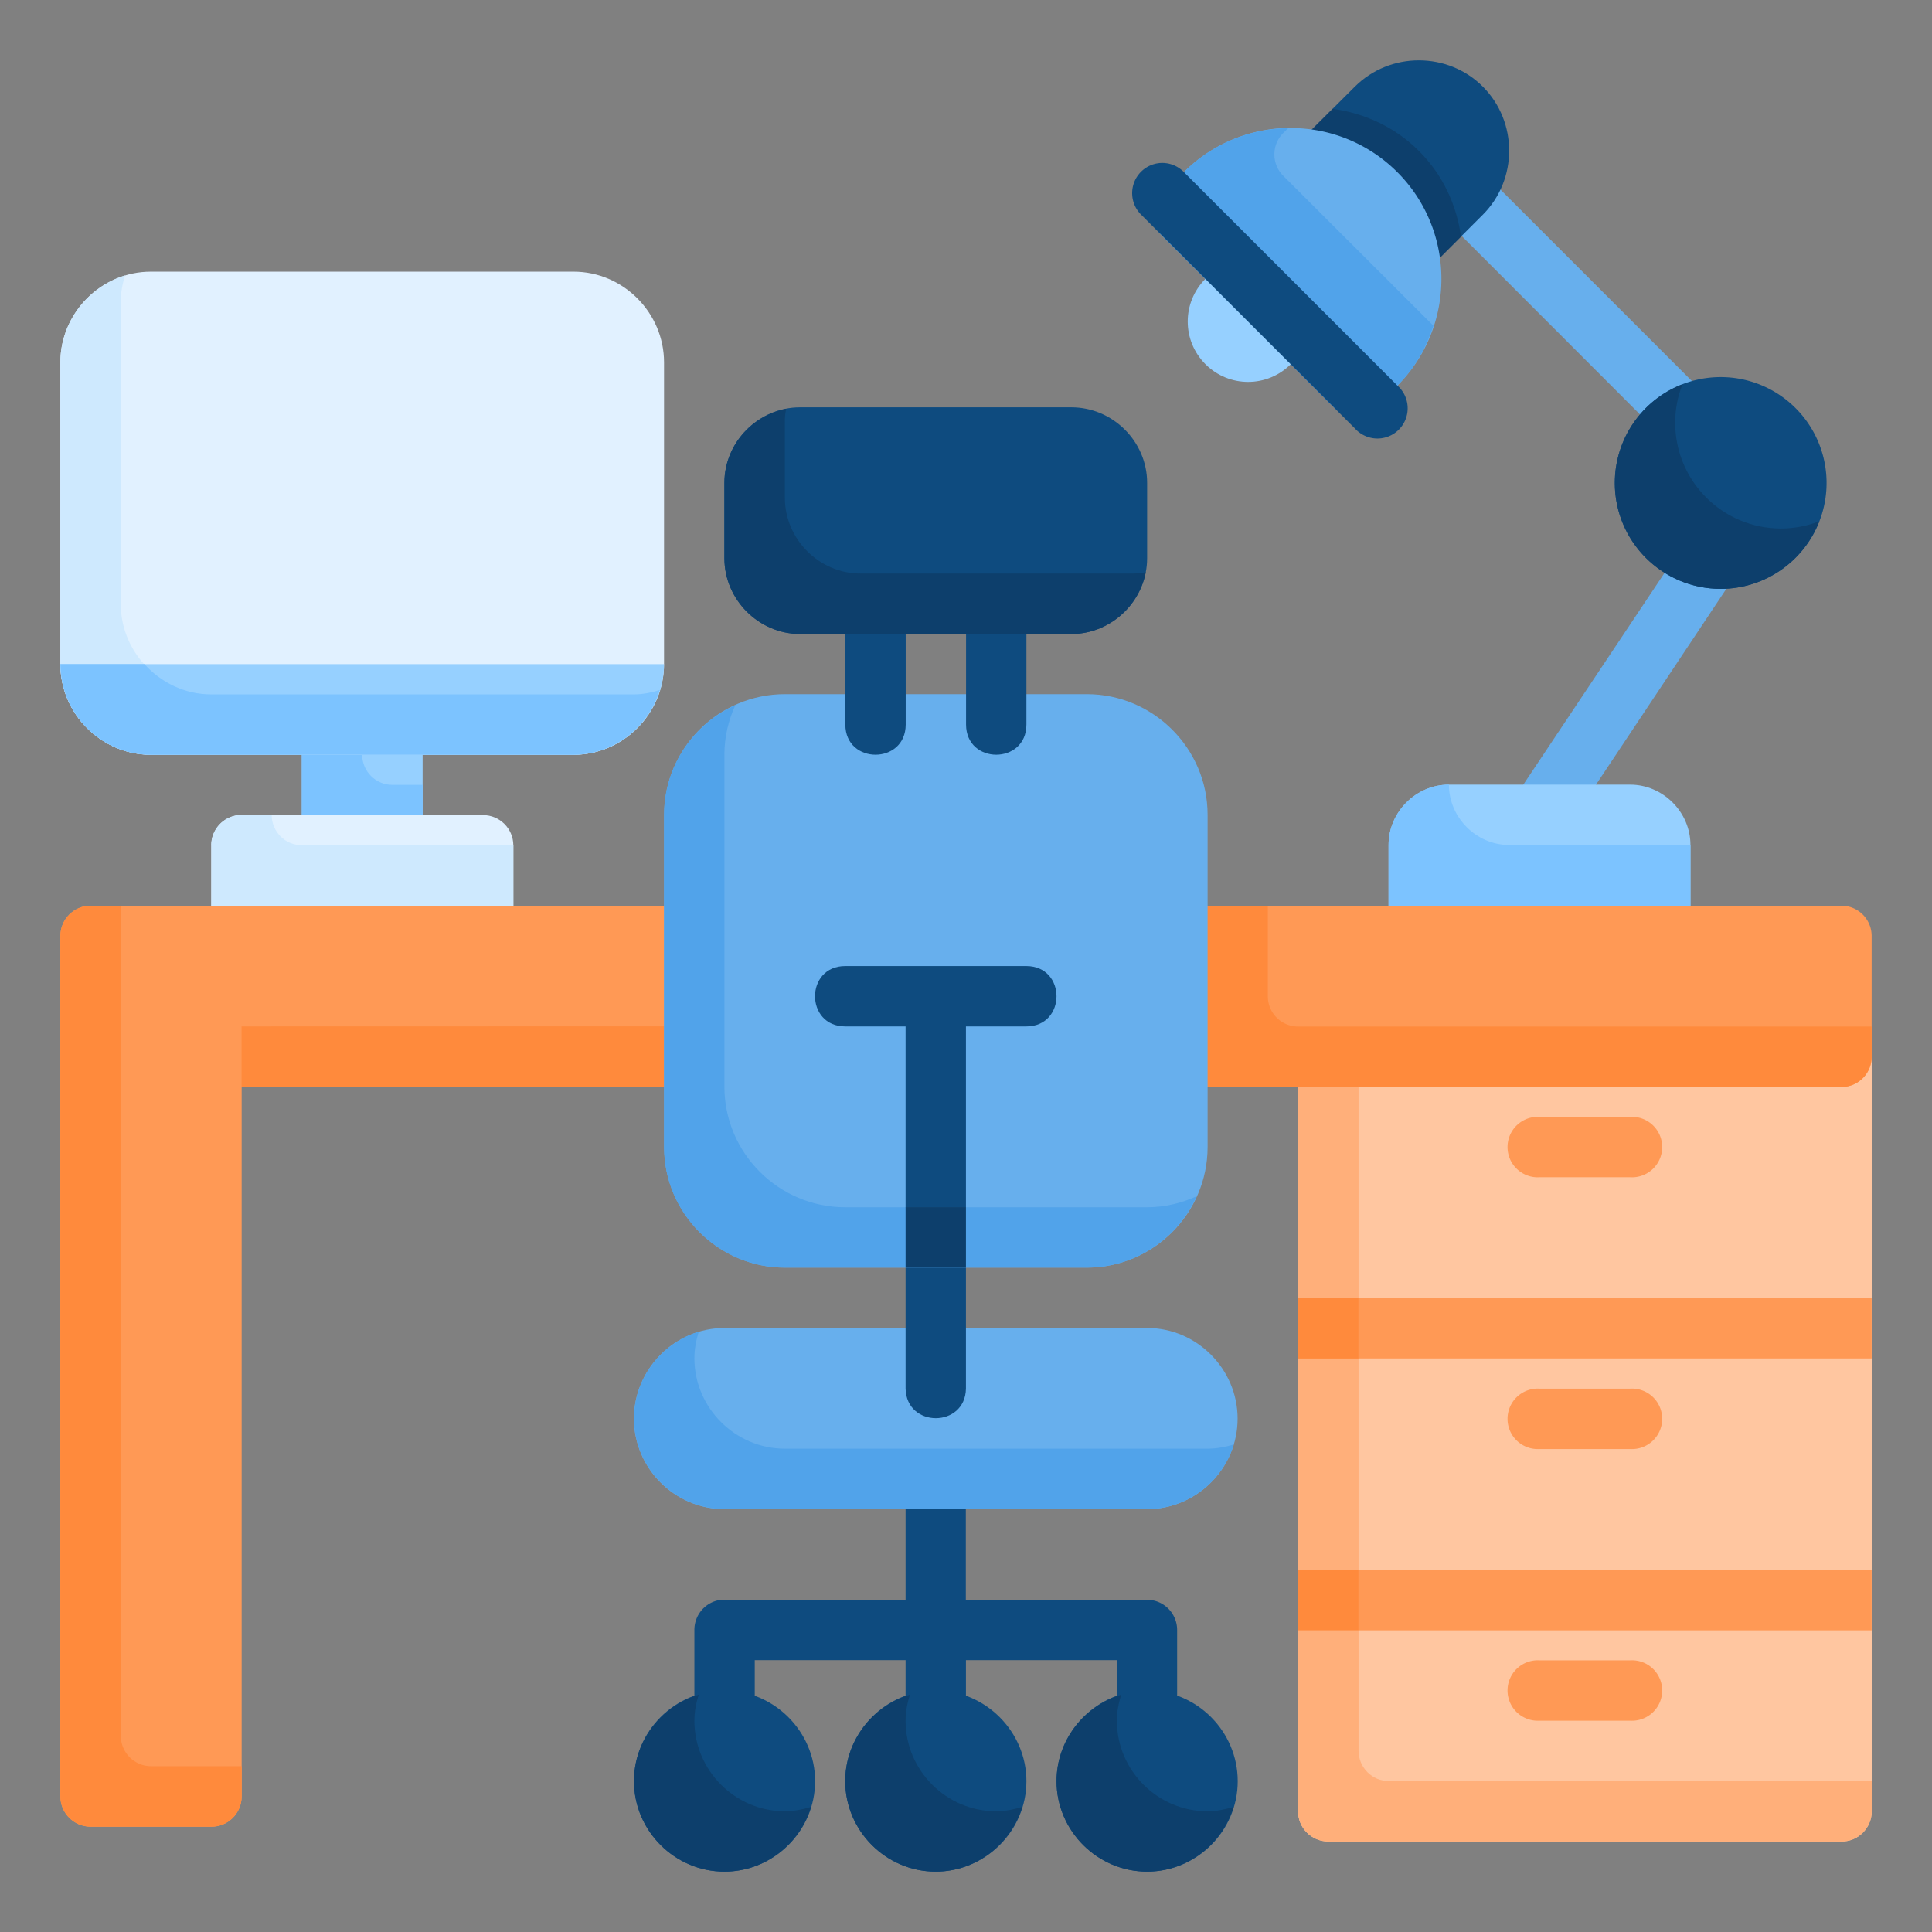 <svg id="svg8" height="512" viewBox="0 0 16.933 16.933" width="512" xmlns="http://www.w3.org/2000/svg" xmlns:svg="http://www.w3.org/2000/svg"><rect x="0" y="0" width="16.933" height="16.933" fill="#808080" stroke="none"/><g id="layer2"><path id="path3587" d="m12.887 1.398-.373.373 2.115 2.117.375-.373z" fill="#67afed" font-variant-ligatures="normal" font-variant-position="normal" font-variant-caps="normal" font-variant-numeric="normal" font-variant-alternates="normal" font-feature-settings="normal" text-indent="0" text-align="start" text-decoration-line="none" text-decoration-style="solid" text-decoration-color="#000000" text-transform="none" text-orientation="mixed" white-space="normal" shape-padding="0" isolation="auto" mix-blend-mode="normal" solid-color="#000000" solid-opacity="1" vector-effect="none"/><path id="path3777" d="m12.435.529c-.203 0-.406.077-.56.23l-.563.561c.374.375.748.749 1.123 1.123l.561-.561c.308-.308.308-.815 0-1.123-.154-.154-.357-.23-.561-.23z" fill="#0e4b7f"/><path id="path3871" d="m11.681.953-.368.367c.374.375.748.749 1.123 1.123l.369-.369c-.038-.275-.158-.541-.369-.751-.211-.211-.478-.331-.754-.369z" fill="#0d3f6c" font-variant-ligatures="normal" font-variant-position="normal" font-variant-caps="normal" font-variant-numeric="normal" font-variant-alternates="normal" font-feature-settings="normal" text-indent="0" text-align="start" text-decoration-line="none" text-decoration-style="solid" text-decoration-color="#000000" text-transform="none" text-orientation="mixed" white-space="normal" shape-padding="0" isolation="auto" mix-blend-mode="normal" solid-color="#000000" solid-opacity="1" vector-effect="none"/><path id="path3579" d="m11.312 1.121c-.339 0-.678.13-.935.387l-.188.188a.265.265 0 0 0 0 .375l1.498 1.496a.265.265 0 0 0 .373 0l.187-.187c.515-.515.515-1.356 0-1.871-.258-.258-.596-.387-.935-.387z" fill="#67afed" font-variant-ligatures="normal" font-variant-position="normal" font-variant-caps="normal" font-variant-numeric="normal" font-variant-alternates="normal" font-feature-settings="normal" text-indent="0" text-align="start" text-decoration-line="none" text-decoration-style="solid" text-decoration-color="#000000" text-transform="none" text-orientation="mixed" white-space="normal" shape-padding="0" isolation="auto" mix-blend-mode="normal" solid-color="#000000" solid-opacity="1" vector-effect="none"/><path id="path3856" d="m11.291 1.123c-.332.005-.662.133-.914.385l-.188.188a.265.265 0 0 0 0 .375l1.498 1.496a.265.265 0 0 0 .373 0l.187-.187c.152-.152.253-.333.316-.525l-1.316-1.314a.265.265 0 0 1 0-.375z" fill="#51a3ea" font-variant-ligatures="normal" font-variant-position="normal" font-variant-caps="normal" font-variant-numeric="normal" font-variant-alternates="normal" font-feature-settings="normal" text-indent="0" text-align="start" text-decoration-line="none" text-decoration-style="solid" text-decoration-color="#000000" text-transform="none" text-orientation="mixed" white-space="normal" shape-padding="0" isolation="auto" mix-blend-mode="normal" solid-color="#000000" solid-opacity="1" vector-effect="none"/><path id="path3591" d="m14.861 4.613-1.588 2.381.441.295 1.586-2.383z" fill="#67afed" font-variant-ligatures="normal" font-variant-position="normal" font-variant-caps="normal" font-variant-numeric="normal" font-variant-alternates="normal" font-feature-settings="normal" text-indent="0" text-align="start" text-decoration-line="none" text-decoration-style="solid" text-decoration-color="#000000" text-transform="none" text-orientation="mixed" white-space="normal" shape-padding="0" isolation="auto" mix-blend-mode="normal" solid-color="#000000" solid-opacity="1" vector-effect="none"/><path id="circle3589" d="m16.009 4.233a.928.928 0 0 1 -.928.928.928.928 0 0 1 -.928-.928.928.928 0 0 1 .928-.928.928.928 0 0 1 .928.928z" fill="#0e4b7f"/><path id="rect3593" d="m12.699 6.877c-.289 0-.529.241-.529.529v.529c0 .289.241.529.529.529h1.588c.289 0 .529-.241.529-.529v-.529c0-.289-.241-.529-.529-.529z" fill="#96d0ff" font-variant-ligatures="normal" font-variant-position="normal" font-variant-caps="normal" font-variant-numeric="normal" font-variant-alternates="normal" font-feature-settings="normal" text-indent="0" text-align="start" text-decoration-line="none" text-decoration-style="solid" text-decoration-color="#000000" text-transform="none" text-orientation="mixed" white-space="normal" shape-padding="0" isolation="auto" mix-blend-mode="normal" solid-color="#000000" solid-opacity="1" vector-effect="none"/><path id="path3751" d="m3.705 6.06c-0-0-0-.001-.001-.001-.014-.135-.128-.238-.264-.238h-.529c-.147-.001-.266.119-.266.266v1.322c-.001.147.119.266.266.266h.529c.146-.001.264-.119.264-.266v-1.322c.001-.009.001-.018.001-.026z" fill="#96d0ff" font-variant-ligatures="normal" font-variant-position="normal" font-variant-caps="normal" font-variant-numeric="normal" font-variant-alternates="normal" font-feature-settings="normal" text-indent="0" text-align="start" text-decoration-line="none" text-decoration-style="solid" text-decoration-color="#000000" text-transform="none" text-orientation="mixed" white-space="normal" shape-padding="0" isolation="auto" mix-blend-mode="normal" solid-color="#000000" solid-opacity="1" vector-effect="none"/><path id="path3826" d="m2.911 5.82c-.147-.001-.266.119-.266.266v.793.529c-.001.147.119.266.266.266h.529c.146-.001.264-.119.264-.266v-.529h-.264c-.146.001-.265-.117-.266-.264v-.795z" fill="#7cc3ff" font-variant-ligatures="normal" font-variant-position="normal" font-variant-caps="normal" font-variant-numeric="normal" font-variant-alternates="normal" font-feature-settings="normal" text-indent="0" text-align="start" text-decoration-line="none" text-decoration-style="solid" text-decoration-color="#000000" text-transform="none" text-orientation="mixed" white-space="normal" shape-padding="0" isolation="auto" mix-blend-mode="normal" solid-color="#000000" solid-opacity="1" vector-effect="none"/><path id="rect3553" d="m11.377 15.874c-.001.147.119.266.266.266h4.496c.147.001.266-.119.266-.266v-6.616c-.001-.146-.119-.264-.266-.264h-4.496c-.009-0-.018-0-.027 0-.135.014-.238.128-.238.264z" fill="#ffc6a0" font-variant-ligatures="normal" font-variant-position="normal" font-variant-caps="normal" font-variant-numeric="normal" font-variant-alternates="normal" font-feature-settings="normal" text-indent="0" text-align="start" text-decoration-line="none" text-decoration-style="solid" text-decoration-color="#000000" text-transform="none" text-orientation="mixed" white-space="normal" shape-padding="0" isolation="auto" mix-blend-mode="normal" solid-color="#000000" solid-opacity="1" vector-effect="none"/><path id="path3798" d="m11.377 9.258v6.616c-.001.147.119.266.266.266h4.496c.147.001.266-.119.266-.266v-.264h-4.232c-.147.001-.266-.119-.266-.266v-6.351h-.264c-.009-0-.018-0-.027 0-.135.014-.238.128-.238.264z" fill="#ffaf7a" font-variant-ligatures="normal" font-variant-position="normal" font-variant-caps="normal" font-variant-numeric="normal" font-variant-alternates="normal" font-feature-settings="normal" text-indent="0" text-align="start" text-decoration-line="none" text-decoration-style="solid" text-decoration-color="#000000" text-transform="none" text-orientation="mixed" white-space="normal" shape-padding="0" isolation="auto" mix-blend-mode="normal" solid-color="#000000" solid-opacity="1" vector-effect="none"/><path id="rect3575" d="m1.852 7.408v.793c-.001.147.119.266.266.266h2.115c.147.001.266-.119.266-.266v-.793c-.001-.146-.119-.264-.266-.264h-2.115c-.009-.001-.018-.001-.027-0-.136.014-.239.128-.239.264z" fill="#e1f1ff" font-variant-ligatures="normal" font-variant-position="normal" font-variant-caps="normal" font-variant-numeric="normal" font-variant-alternates="normal" font-feature-settings="normal" text-indent="0" text-align="start" text-decoration-line="none" text-decoration-style="solid" text-decoration-color="#000000" text-transform="none" text-orientation="mixed" white-space="normal" shape-padding="0" isolation="auto" mix-blend-mode="normal" solid-color="#000000" solid-opacity="1" vector-effect="none"/><path id="path3823" d="m1.852 7.408v.793c-.001.147.119.266.266.266h2.115c.147.001.266-.119.266-.266v-.793h-1.852c-.146.001-.265-.117-.266-.264h-.264c-.009-.001-.018-.001-.027-0-.136.014-.239.128-.239.264z" fill="#cee9fe" font-variant-ligatures="normal" font-variant-position="normal" font-variant-caps="normal" font-variant-numeric="normal" font-variant-alternates="normal" font-feature-settings="normal" text-indent="0" text-align="start" text-decoration-line="none" text-decoration-style="solid" text-decoration-color="#000000" text-transform="none" text-orientation="mixed" white-space="normal" shape-padding="0" isolation="auto" mix-blend-mode="normal" solid-color="#000000" solid-opacity="1" vector-effect="none"/><path id="rect3527" d="m.793 7.938c-.145.001-.263.118-.264.264 0 2.558-0 4.985 0 7.544.001.145.118.263.264.264h1.059c.146.001.265-.117.266-.264v-6.22h3.969c.146-.001.264-.119.264-.266v-1.058c-.001-.145-.118-.263-.264-.264z" fill="#f95" font-variant-ligatures="normal" font-variant-position="normal" font-variant-caps="normal" font-variant-numeric="normal" font-variant-alternates="normal" font-feature-settings="normal" text-indent="0" text-align="start" text-decoration-line="none" text-decoration-style="solid" text-decoration-color="#000000" text-transform="none" text-orientation="mixed" white-space="normal" shape-padding="0" isolation="auto" mix-blend-mode="normal" solid-color="#000000" solid-opacity="1" vector-effect="none"/><path id="path1022" d="m.793 7.938c-.145.001-.263.118-.264.264 0 2.558-0 4.985 0 7.544.001.145.118.263.264.264h1.059c.146.001.265-.117.266-.264v-.266h-.795c-.145-.001-.263-.118-.264-.264 0-2.468 0-4.818 0-7.278z" fill="#ff8a3c" font-variant-ligatures="normal" font-variant-position="normal" font-variant-caps="normal" font-variant-numeric="normal" font-variant-alternates="normal" font-feature-settings="normal" text-indent="0" text-align="start" text-decoration-line="none" text-decoration-style="solid" text-decoration-color="#000000" text-transform="none" text-orientation="mixed" white-space="normal" shape-padding="0" isolation="auto" mix-blend-mode="normal" solid-color="#000000" solid-opacity="1" vector-effect="none"/><path id="path3788" d="m2.117 8.996v.529h3.969c.146-.001.264-.119.264-.266v-.264z" fill="#ff8a3c" font-variant-ligatures="normal" font-variant-position="normal" font-variant-caps="normal" font-variant-numeric="normal" font-variant-alternates="normal" font-feature-settings="normal" text-indent="0" text-align="start" text-decoration-line="none" text-decoration-style="solid" text-decoration-color="#000000" text-transform="none" text-orientation="mixed" white-space="normal" shape-padding="0" isolation="auto" mix-blend-mode="normal" solid-color="#000000" solid-opacity="1" vector-effect="none"/><path id="path3846" d="m12.699 6.877c-.289 0-.529.241-.529.529v.529c0 .289.241.529.529.529h1.588c.289 0 .529-.241.529-.529v-.529h-1.588c-.289 0-.529-.241-.529-.529z" fill="#7cc3ff" font-variant-ligatures="normal" font-variant-position="normal" font-variant-caps="normal" font-variant-numeric="normal" font-variant-alternates="normal" font-feature-settings="normal" text-indent="0" text-align="start" text-decoration-line="none" text-decoration-style="solid" text-decoration-color="#000000" text-transform="none" text-orientation="mixed" white-space="normal" shape-padding="0" isolation="auto" mix-blend-mode="normal" solid-color="#000000" solid-opacity="1" vector-effect="none"/><path id="path3531" d="m10.318 7.938a.265.265 0 0 0 -.264.264v1.059a.265.265 0 0 0 .264.266h5.82a.265.265 0 0 0 .266-.266v-1.059a.265.265 0 0 0 -.266-.264z" fill="#f95" font-variant-ligatures="normal" font-variant-position="normal" font-variant-caps="normal" font-variant-numeric="normal" font-variant-alternates="normal" font-feature-settings="normal" text-indent="0" text-align="start" text-decoration-line="none" text-decoration-style="solid" text-decoration-color="#000000" text-transform="none" text-orientation="mixed" white-space="normal" shape-padding="0" isolation="auto" mix-blend-mode="normal" solid-color="#000000" solid-opacity="1" vector-effect="none"/><path id="rect3533" d="m7.013 3.57c-.363 0-.664.299-.664.662v.66c0 .363.301.664.664.664h2.377c.363 0 .664-.301.664-.664v-.66c0-.363-.301-.662-.664-.662z" fill="#0e4b7f" font-variant-ligatures="normal" font-variant-position="normal" font-variant-caps="normal" font-variant-numeric="normal" font-variant-alternates="normal" font-feature-settings="normal" text-indent="0" text-align="start" text-decoration-line="none" text-decoration-style="solid" text-decoration-color="#000000" text-transform="none" text-orientation="mixed" white-space="normal" shape-padding="0" isolation="auto" mix-blend-mode="normal" solid-color="#000000" solid-opacity="1" vector-effect="none"/><path id="path3793" d="m10.318 7.938a.265.265 0 0 0 -.264.264v1.059a.265.265 0 0 0 .264.266h5.82a.265.265 0 0 0 .266-.266v-.264h-5.028a.265.265 0 0 1 -.264-.266v-.793z" fill="#ff8a3c" font-variant-ligatures="normal" font-variant-position="normal" font-variant-caps="normal" font-variant-numeric="normal" font-variant-alternates="normal" font-feature-settings="normal" text-indent="0" text-align="start" text-decoration-line="none" text-decoration-style="solid" text-decoration-color="#000000" text-transform="none" text-orientation="mixed" white-space="normal" shape-padding="0" isolation="auto" mix-blend-mode="normal" solid-color="#000000" solid-opacity="1" vector-effect="none"/><path id="rect3539" d="m6.879 6.084c-.582 0-1.058.475-1.058 1.057v2.912c0 .582.477 1.057 1.058 1.057h2.647c.582 0 1.058-.475 1.058-1.057v-2.912c0-.582-.477-1.057-1.058-1.057z" fill="#67afed" font-variant-ligatures="normal" font-variant-position="normal" font-variant-caps="normal" font-variant-numeric="normal" font-variant-alternates="normal" font-feature-settings="normal" text-indent="0" text-align="start" text-decoration-line="none" text-decoration-style="solid" text-decoration-color="#000000" text-transform="none" text-orientation="mixed" white-space="normal" shape-padding="0" isolation="auto" mix-blend-mode="normal" solid-color="#000000" solid-opacity="1" vector-effect="none"/><g fill="#0e4b7f"><path id="path3541" d="m7.937 12.699v1.322h-1.588a.265.265 0 0 0 -.025 0 .265.265 0 0 0 -.238.264v.793h.529v-.528h1.322v.528h.529v-.528h1.322v.528h.529v-.793a.265.265 0 0 0 -.264-.264h-1.588v-1.322z" font-variant-ligatures="normal" font-variant-position="normal" font-variant-caps="normal" font-variant-numeric="normal" font-variant-alternates="normal" font-feature-settings="normal" text-indent="0" text-align="start" text-decoration-line="none" text-decoration-style="solid" text-decoration-color="#000000" text-transform="none" text-orientation="mixed" white-space="normal" shape-padding="0" isolation="auto" mix-blend-mode="normal" solid-color="#000000" solid-opacity="1" vector-effect="none"/><path id="path3810" d="m6.349 14.816c-.435 0-.793.36-.793.795-0.0.435.357.793.793.793s.795-.357.795-.793c0-.435-.36-.795-.795-.795z" font-variant-ligatures="normal" font-variant-position="normal" font-variant-caps="normal" font-variant-numeric="normal" font-variant-alternates="normal" font-feature-settings="normal" text-indent="0" text-align="start" text-decoration-line="none" text-decoration-style="solid" text-decoration-color="#000000" text-transform="none" text-orientation="mixed" white-space="normal" shape-padding="0" isolation="auto" mix-blend-mode="normal" solid-color="#000000" solid-opacity="1" vector-effect="none"/><path id="path3808" d="m8.201 14.816c-.435 0-.793.36-.793.795 0 .435.357.793.793.793.435 0 .795-.357.795-.793-0-.435-.36-.795-.795-.795z" font-variant-ligatures="normal" font-variant-position="normal" font-variant-caps="normal" font-variant-numeric="normal" font-variant-alternates="normal" font-feature-settings="normal" text-indent="0" text-align="start" text-decoration-line="none" text-decoration-style="solid" text-decoration-color="#000000" text-transform="none" text-orientation="mixed" white-space="normal" shape-padding="0" isolation="auto" mix-blend-mode="normal" solid-color="#000000" solid-opacity="1" vector-effect="none"/><path id="circle3545" d="m10.055 14.816c-.435 0-.795.36-.795.795 0 .435.36.793.795.793.435-0.0.793-.357.793-.793 0-.435-.357-.795-.793-.795z" font-variant-ligatures="normal" font-variant-position="normal" font-variant-caps="normal" font-variant-numeric="normal" font-variant-alternates="normal" font-feature-settings="normal" text-indent="0" text-align="start" text-decoration-line="none" text-decoration-style="solid" text-decoration-color="#000000" text-transform="none" text-orientation="mixed" white-space="normal" shape-padding="0" isolation="auto" mix-blend-mode="normal" solid-color="#000000" solid-opacity="1" vector-effect="none"/></g><path id="rect3551" d="m6.349 11.639c-.435 0-.793.36-.793.795 0 .435.358.793.793.793h3.705c.435 0 .793-.358.793-.793 0-.435-.358-.795-.793-.795z" fill="#67afed" font-variant-ligatures="normal" font-variant-position="normal" font-variant-caps="normal" font-variant-numeric="normal" font-variant-alternates="normal" font-feature-settings="normal" text-indent="0" text-align="start" text-decoration-line="none" text-decoration-style="solid" text-decoration-color="#000000" text-transform="none" text-orientation="mixed" white-space="normal" shape-padding="0" isolation="auto" mix-blend-mode="normal" solid-color="#000000" solid-opacity="1" vector-effect="none"/><path id="path3555" d="m11.377 11.377v.529h5.027v-.529z" fill="#f95" font-variant-ligatures="normal" font-variant-position="normal" font-variant-caps="normal" font-variant-numeric="normal" font-variant-alternates="normal" font-feature-settings="normal" text-indent="0" text-align="start" text-decoration-line="none" text-decoration-style="solid" text-decoration-color="#000000" text-transform="none" text-orientation="mixed" white-space="normal" shape-padding="0" isolation="auto" mix-blend-mode="normal" solid-color="#000000" solid-opacity="1" vector-effect="none"/><path id="path3557" d="m11.377 13.76v.529h5.027v-.529z" fill="#f95" font-variant-ligatures="normal" font-variant-position="normal" font-variant-caps="normal" font-variant-numeric="normal" font-variant-alternates="normal" font-feature-settings="normal" text-indent="0" text-align="start" text-decoration-line="none" text-decoration-style="solid" text-decoration-color="#000000" text-transform="none" text-orientation="mixed" white-space="normal" shape-padding="0" isolation="auto" mix-blend-mode="normal" solid-color="#000000" solid-opacity="1" vector-effect="none"/><path id="path3563" d="m13.494 9.789a.265.265 0 1 0 0 .529h.793a.265.265 0 1 0 0-.529z" fill="#f95" font-variant-ligatures="normal" font-variant-position="normal" font-variant-caps="normal" font-variant-numeric="normal" font-variant-alternates="normal" font-feature-settings="normal" text-indent="0" text-align="start" text-decoration-line="none" text-decoration-style="solid" text-decoration-color="#000000" text-transform="none" text-orientation="mixed" white-space="normal" shape-padding="0" isolation="auto" mix-blend-mode="normal" solid-color="#000000" solid-opacity="1" vector-effect="none"/><path id="path3565" d="m7.408 8.467c-.353 0-.353.529 0 .529h.529v3.175c.008.345.522.345.529 0v-3.175h.529c.353 0 .353-.529 0-.529z" fill="#0e4b7f" font-variant-ligatures="normal" font-variant-position="normal" font-variant-caps="normal" font-variant-numeric="normal" font-variant-alternates="normal" font-feature-settings="normal" text-indent="0" text-align="start" text-decoration-line="none" text-decoration-style="solid" text-decoration-color="#000000" text-transform="none" text-orientation="mixed" white-space="normal" shape-padding="0" isolation="auto" mix-blend-mode="normal" solid-color="#000000" solid-opacity="1" vector-effect="none"/><path id="path3569" d="m1.322 2.381c-.435 0-.793.36-.793.795v2.644c0 .435.358.795.793.795h3.705c.435 0 .793-.36.793-.795v-2.644c0-.435-.358-.795-.793-.795z" fill="#e1f1ff" font-variant-ligatures="normal" font-variant-position="normal" font-variant-caps="normal" font-variant-numeric="normal" font-variant-alternates="normal" font-feature-settings="normal" text-indent="0" text-align="start" text-decoration-line="none" text-decoration-style="solid" text-decoration-color="#000000" text-transform="none" text-orientation="mixed" white-space="normal" shape-padding="0" isolation="auto" mix-blend-mode="normal" solid-color="#000000" solid-opacity="1" vector-effect="none"/><path id="path3583" d="m11.5 3.005-.187.187c-.207.207-.541.207-.748 0-.207-.207-.207-.541 0-.748l.187-.187" fill="#96d0ff"/><path id="path3581" d="m10.187 1.428a.265.265 0 0 0 -.184.455l1.871 1.871a.265.265 0 1 0 .373-.375l-1.871-1.871a.265.265 0 0 0 -.189-.08z" fill="#0e4b7f" font-variant-ligatures="normal" font-variant-position="normal" font-variant-caps="normal" font-variant-numeric="normal" font-variant-alternates="normal" font-feature-settings="normal" text-indent="0" text-align="start" text-decoration-line="none" text-decoration-style="solid" text-decoration-color="#000000" text-transform="none" text-orientation="mixed" white-space="normal" shape-padding="0" isolation="auto" mix-blend-mode="normal" solid-color="#000000" solid-opacity="1" vector-effect="none"/><path id="path3651" d="m13.494 12.171a.265.265 0 1 0 0 .529h.793a.265.265 0 1 0 0-.529z" fill="#f95" font-variant-ligatures="normal" font-variant-position="normal" font-variant-caps="normal" font-variant-numeric="normal" font-variant-alternates="normal" font-feature-settings="normal" text-indent="0" text-align="start" text-decoration-line="none" text-decoration-style="solid" text-decoration-color="#000000" text-transform="none" text-orientation="mixed" white-space="normal" shape-padding="0" isolation="auto" mix-blend-mode="normal" solid-color="#000000" solid-opacity="1" vector-effect="none"/><path id="path3653" d="m13.494 14.552a.265.265 0 1 0 0 .529h.793a.265.265 0 1 0 0-.529z" fill="#f95" font-variant-ligatures="normal" font-variant-position="normal" font-variant-caps="normal" font-variant-numeric="normal" font-variant-alternates="normal" font-feature-settings="normal" text-indent="0" text-align="start" text-decoration-line="none" text-decoration-style="solid" text-decoration-color="#000000" text-transform="none" text-orientation="mixed" white-space="normal" shape-padding="0" isolation="auto" mix-blend-mode="normal" solid-color="#000000" solid-opacity="1" vector-effect="none"/><path id="path3695" d="m8.996 5.292c0-.353-.529-.353-.529 0v1.058c0 .353.529.353.529 0z" fill="#0e4b7f" font-variant-ligatures="normal" font-variant-position="normal" font-variant-caps="normal" font-variant-numeric="normal" font-variant-alternates="normal" font-feature-settings="normal" text-indent="0" text-align="start" text-decoration-line="none" text-decoration-style="solid" text-decoration-color="#000000" text-transform="none" text-orientation="mixed" white-space="normal" shape-padding="0" isolation="auto" mix-blend-mode="normal" solid-color="#000000" solid-opacity="1" vector-effect="none"/><path id="path3697" d="m7.938 5.292c0-.353-.529-.353-.529 0v1.058c0 .353.529.353.529 0z" fill="#0e4b7f" font-variant-ligatures="normal" font-variant-position="normal" font-variant-caps="normal" font-variant-numeric="normal" font-variant-alternates="normal" font-feature-settings="normal" text-indent="0" text-align="start" text-decoration-line="none" text-decoration-style="solid" text-decoration-color="#000000" text-transform="none" text-orientation="mixed" white-space="normal" shape-padding="0" isolation="auto" mix-blend-mode="normal" solid-color="#000000" solid-opacity="1" vector-effect="none"/><path id="path3701" d="m6.891 3.583c-.306.058-.542.328-.542.65v.66c0 .363.301.664.664.664h2.377c.321 0 .593-.236.652-.542-.04.008-.081.012-.122.012h-2.377c-.363 0-.664-.301-.664-.664v-.66c-.001-.042.003-.082.012-.12z" fill="#0d3f6c" font-variant-ligatures="normal" font-variant-position="normal" font-variant-caps="normal" font-variant-numeric="normal" font-variant-alternates="normal" font-feature-settings="normal" text-indent="0" text-align="start" text-decoration-line="none" text-decoration-style="solid" text-decoration-color="#000000" text-transform="none" text-orientation="mixed" white-space="normal" shape-padding="0" isolation="auto" mix-blend-mode="normal" solid-color="#000000" solid-opacity="1" vector-effect="none"/><path id="path3706" d="m5.82 7.141v2.912c0 .582.477 1.057 1.058 1.057h2.647c.428 0 .796-.258.963-.625-.133.06-.279.096-.434.096h-2.647c-.582 0-1.058-.475-1.058-1.057v-2.912c0-.154.036-.3.096-.432-.367.166-.625.534-.625.961z" fill="#51a3ea" font-variant-ligatures="normal" font-variant-position="normal" font-variant-caps="normal" font-variant-numeric="normal" font-variant-alternates="normal" font-feature-settings="normal" text-indent="0" text-align="start" text-decoration-line="none" text-decoration-style="solid" text-decoration-color="#000000" text-transform="none" text-orientation="mixed" white-space="normal" shape-padding="0" isolation="auto" mix-blend-mode="normal" solid-color="#000000" solid-opacity="1" vector-effect="none"/><path id="path3709" d="m7.937 10.58v.529h.529v-.529z" fill="#0d3f6c" font-variant-ligatures="normal" font-variant-position="normal" font-variant-caps="normal" font-variant-numeric="normal" font-variant-alternates="normal" font-feature-settings="normal" text-indent="0" text-align="start" text-decoration-line="none" text-decoration-style="solid" text-decoration-color="#000000" text-transform="none" text-orientation="mixed" white-space="normal" shape-padding="0" isolation="auto" mix-blend-mode="normal" solid-color="#000000" solid-opacity="1" vector-effect="none"/><path id="path3717" d="m5.557 12.433c0 .435.358.793.793.793h3.705c.356 0 .66-.241.759-.566-.072.022-.151.037-.23.037h-3.705c-.435 0-.793-.358-.793-.793 0-.08.016-.16.038-.232-.326.099-.567.405-.567.761z" fill="#51a3ea" font-variant-ligatures="normal" font-variant-position="normal" font-variant-caps="normal" font-variant-numeric="normal" font-variant-alternates="normal" font-feature-settings="normal" text-indent="0" text-align="start" text-decoration-line="none" text-decoration-style="solid" text-decoration-color="#000000" text-transform="none" text-orientation="mixed" white-space="normal" shape-padding="0" isolation="auto" mix-blend-mode="normal" solid-color="#000000" solid-opacity="1" vector-effect="none"/><path id="path3836" d="m.529 3.176v2.644c0 .435.358.795.793.795h3.705c.356 0 .656-.242.755-.567-.072.022-.147.038-.226.038h-3.705c-.435 0-.793-.36-.793-.795v-2.644c0-.08.015-.16.038-.233-.326.099-.567.406-.567.762z" fill="#cee9fe" font-variant-ligatures="normal" font-variant-position="normal" font-variant-caps="normal" font-variant-numeric="normal" font-variant-alternates="normal" font-feature-settings="normal" text-indent="0" text-align="start" text-decoration-line="none" text-decoration-style="solid" text-decoration-color="#000000" text-transform="none" text-orientation="mixed" white-space="normal" shape-padding="0" isolation="auto" mix-blend-mode="normal" solid-color="#000000" solid-opacity="1" vector-effect="none"/><path id="path3763" d="m.529 5.821c0.0.435.358.794.793.794h3.705c.435 0 .792-.359.793-.794z" fill="#96d0ff" font-variant-ligatures="normal" font-variant-position="normal" font-variant-caps="normal" font-variant-numeric="normal" font-variant-alternates="normal" font-feature-settings="normal" text-indent="0" text-align="start" text-decoration-line="none" text-decoration-style="solid" text-decoration-color="#000000" text-transform="none" text-orientation="mixed" white-space="normal" shape-padding="0" isolation="auto" mix-blend-mode="normal" solid-color="#000000" solid-opacity="1" vector-effect="none"/><path id="rect3801" d="m11.377 13.758h.529v.529h-.529z" fill="#ff8a3c"/><path id="path3804" d="m11.377 11.377h.529v.529h-.529z" fill="#ff8a3c"/><path id="path3814" d="m6.124 14.853c-.326.099-.567.402-.567.758-0.0.435.357.793.793.793.356 0 .659-.241.758-.567-.073.022-.149.038-.229.038-.435 0-.793-.357-.793-.793 0-.08.015-.156.038-.229z" fill="#0d3f6c" font-variant-ligatures="normal" font-variant-position="normal" font-variant-caps="normal" font-variant-numeric="normal" font-variant-alternates="normal" font-feature-settings="normal" text-indent="0" text-align="start" text-decoration-line="none" text-decoration-style="solid" text-decoration-color="#000000" text-transform="none" text-orientation="mixed" white-space="normal" shape-padding="0" isolation="auto" mix-blend-mode="normal" solid-color="#000000" solid-opacity="1" vector-effect="none"/><path id="path3817" d="m7.975 14.853c-.326.099-.567.402-.567.758 0 .435.357.793.793.793.356 0 .659-.241.758-.567-.073.022-.149.038-.229.038-.435 0-.793-.357-.793-.793 0-.08.015-.156.038-.229z" fill="#0d3f6c" font-variant-ligatures="normal" font-variant-position="normal" font-variant-caps="normal" font-variant-numeric="normal" font-variant-alternates="normal" font-feature-settings="normal" text-indent="0" text-align="start" text-decoration-line="none" text-decoration-style="solid" text-decoration-color="#000000" text-transform="none" text-orientation="mixed" white-space="normal" shape-padding="0" isolation="auto" mix-blend-mode="normal" solid-color="#000000" solid-opacity="1" vector-effect="none"/><path id="path3819" d="m9.827 14.853c-.326.099-.567.402-.567.758 0 .435.357.793.793.793.356 0 .659-.241.758-.567-.073.022-.149.038-.229.038-.435 0-.793-.357-.793-.793 0-.08.015-.156.038-.229z" fill="#0d3f6c" font-variant-ligatures="normal" font-variant-position="normal" font-variant-caps="normal" font-variant-numeric="normal" font-variant-alternates="normal" font-feature-settings="normal" text-indent="0" text-align="start" text-decoration-line="none" text-decoration-style="solid" text-decoration-color="#000000" text-transform="none" text-orientation="mixed" white-space="normal" shape-padding="0" isolation="auto" mix-blend-mode="normal" solid-color="#000000" solid-opacity="1" vector-effect="none"/><path id="path3839" d="m.529 5.821c0.0.005.001.011.002.016.003.157.052.304.135.426.057.085.13.158.214.215 0.0 0.0 0.0 0.0.001.001.127.086.279.136.442.136h3.705c.051 0 .1-.006.148-.015.015-.003.029-.008.044-.011.03-.008.06-.017.089-.028.02-.008.039-.016.058-.026.021-.01.041-.021.06-.033.022-.013.044-.026.064-.041.013-.01.025-.021.038-.032.117-.098.206-.229.252-.378 0-.001.001-.002.001-.003-.072.022-.147.038-.226.038h-3.705c-.232-0-.439-.104-.585-.265z" fill="#7cc3ff" font-variant-ligatures="normal" font-variant-position="normal" font-variant-caps="normal" font-variant-numeric="normal" font-variant-alternates="normal" font-feature-settings="normal" text-indent="0" text-align="start" text-decoration-line="none" text-decoration-style="solid" text-decoration-color="#000000" text-transform="none" text-orientation="mixed" white-space="normal" shape-padding="0" isolation="auto" mix-blend-mode="normal" solid-color="#000000" solid-opacity="1" vector-effect="none"/><path id="circle3851" d="m14.153 4.233c0.0.513.416.928.928.928.382-0.0.725-.235.864-.592-.107.041-.22.063-.335.063-.513-0-.928-.416-.928-.928 0-.115.022-.229.064-.336-.358.138-.593.482-.593.866z" fill="#0d3f6c"/></g></svg>